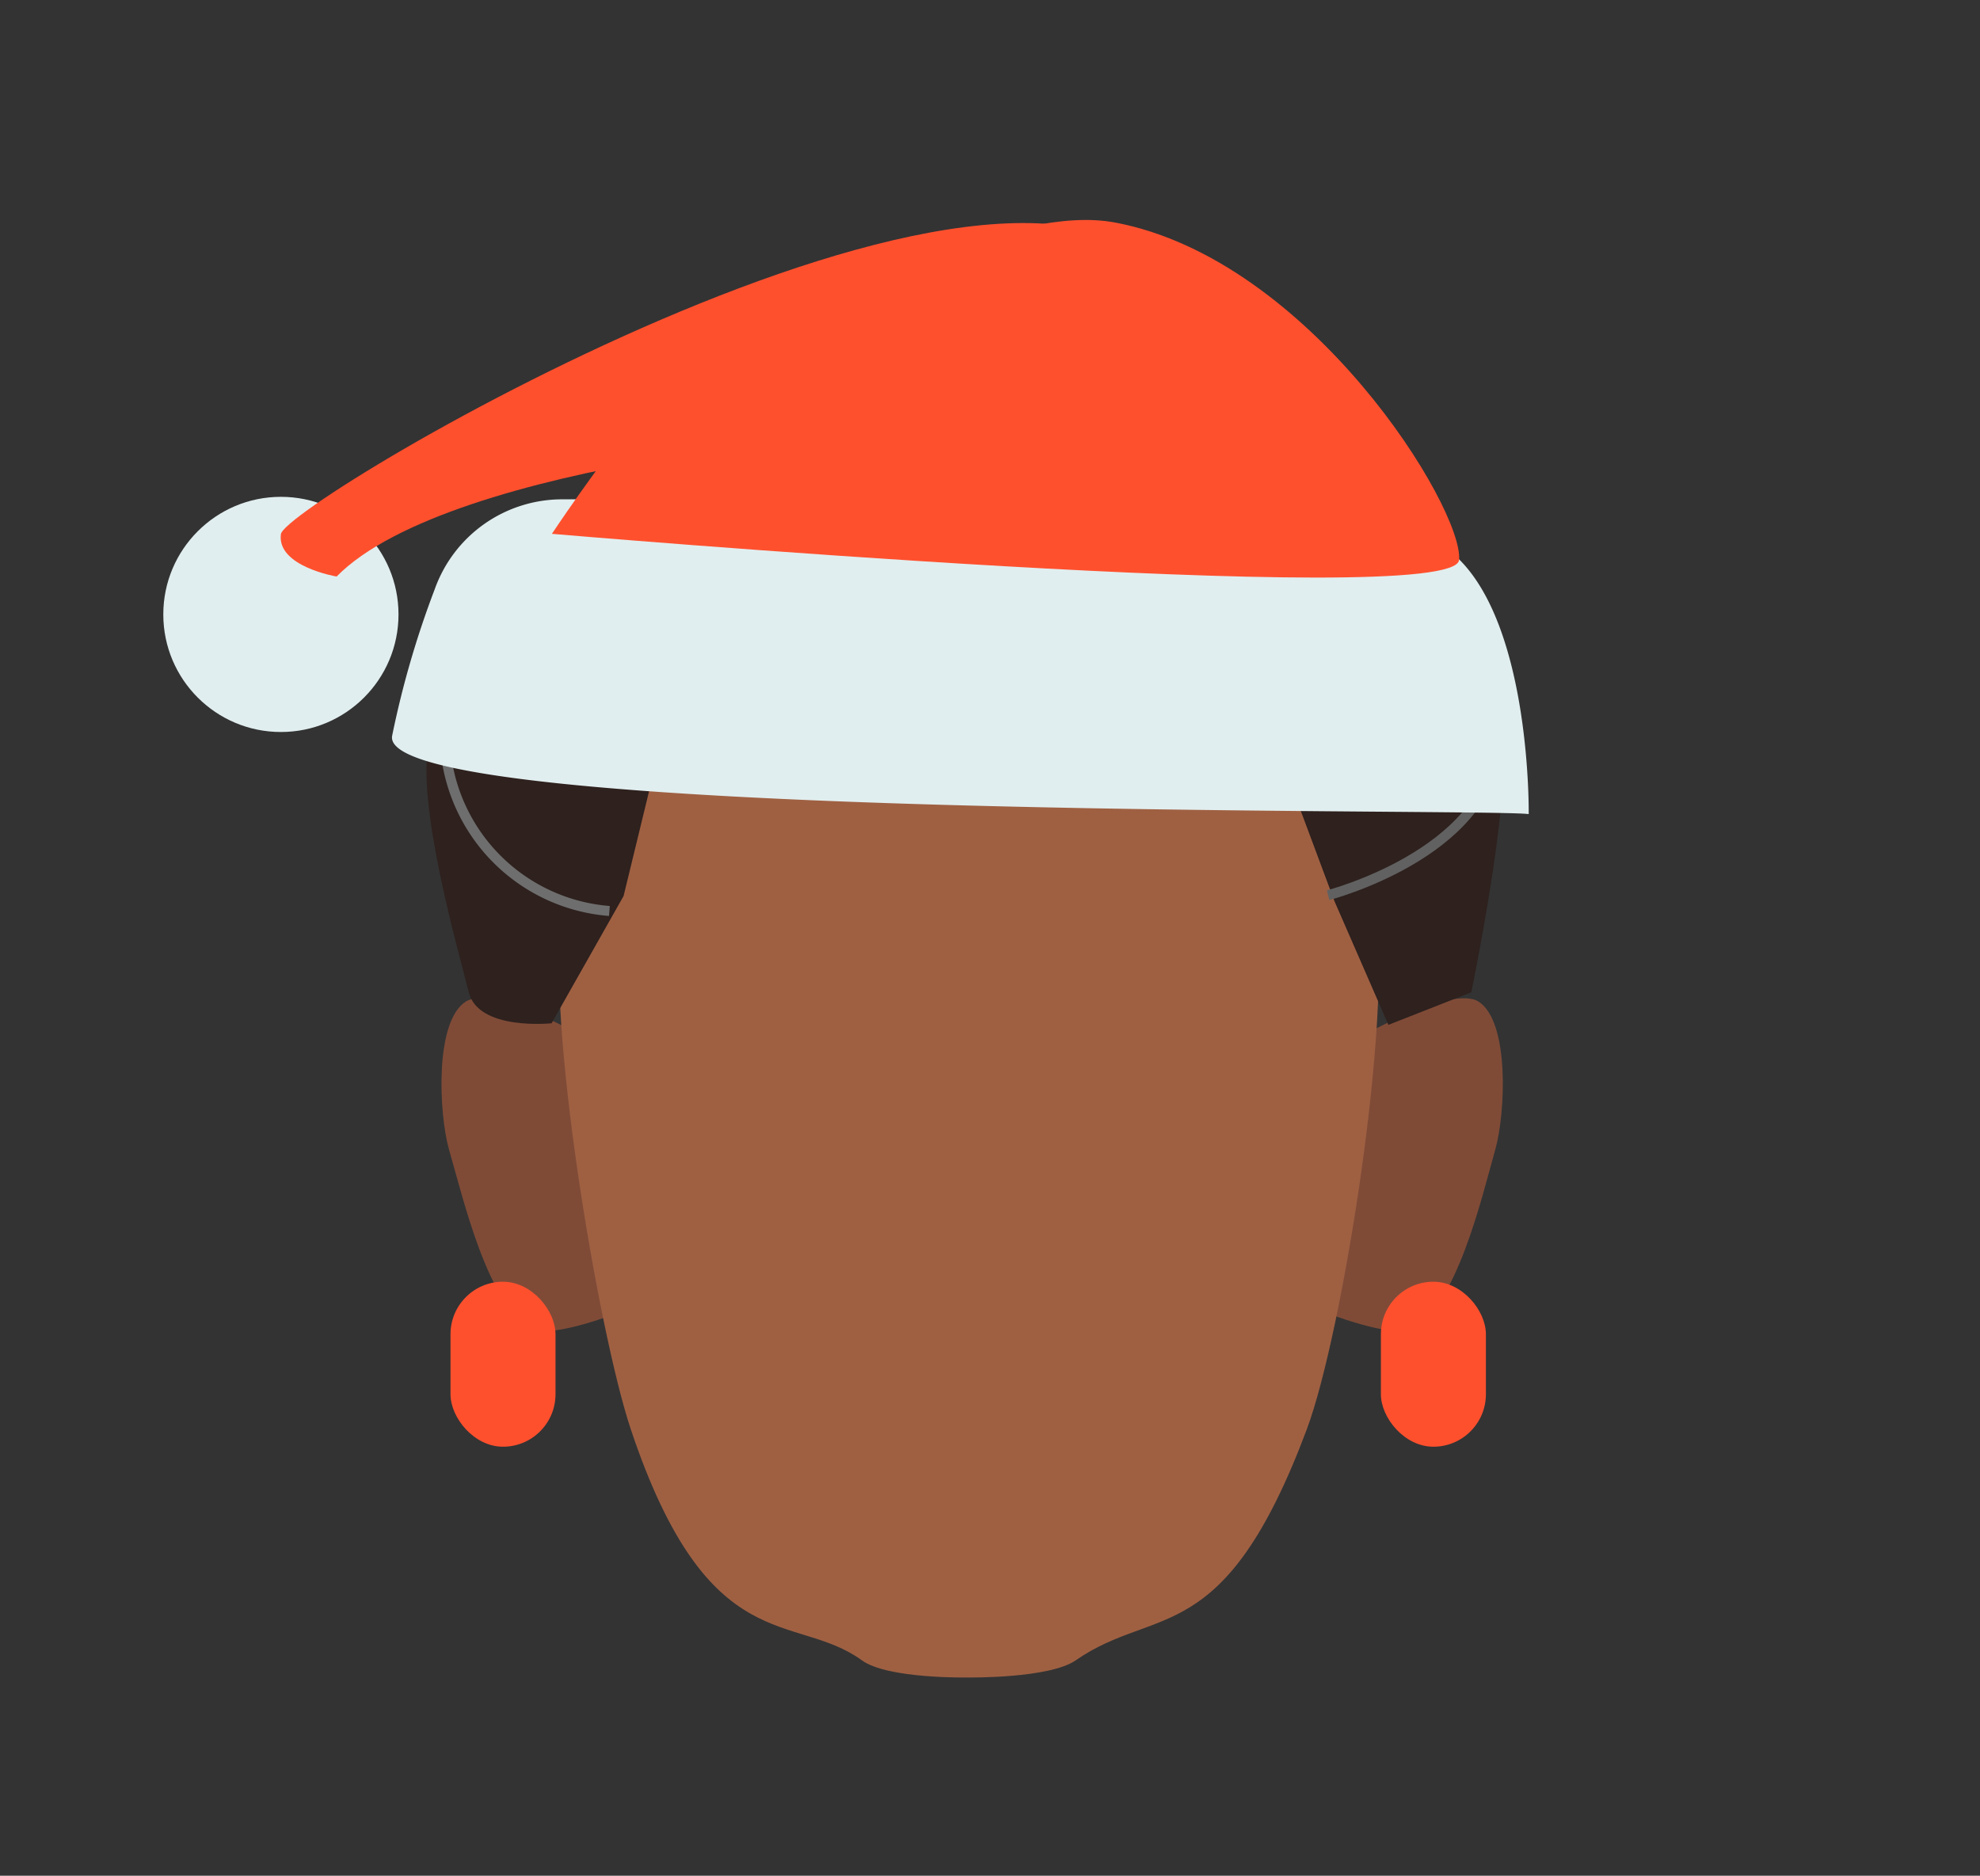 <svg xmlns="http://www.w3.org/2000/svg" xmlns:xlink="http://www.w3.org/1999/xlink" viewBox="0 0 198 187.6"><rect x="0" y="0" width="198" height="187.6" fill="#333333" stroke="none"/><defs><style>.cls-1,.cls-10,.cls-11,.cls-8,.cls-9{fill:none;}.cls-2{fill:#666;}.cls-3{clip-path:url(#clip-path);}.cls-4{fill:#7f4b37;}.cls-5{clip-path:url(#clip-path-2);}.cls-6{fill:#9f6042;}.cls-7{fill:#2e211e;}.cls-8{stroke:#616161;}.cls-10,.cls-11,.cls-8,.cls-9{stroke-miterlimit:10;}.cls-9{stroke:#6e6e6e;}.cls-10{stroke:#424242;}.cls-11{stroke:#666;}.cls-12{clip-path:url(#clip-path-3);}.cls-13{fill:#ff502e;}.cls-14{clip-path:url(#clip-path-4);}.cls-15{fill:#e1eeef;}</style><clipPath id="clip-path"><polygon class="cls-1" points="132.42 99.85 132.42 99.85 150.28 99.85 150.28 133.13 132.42 133.13 132.42 99.85"/></clipPath><clipPath id="clip-path-2"><polygon class="cls-1" points="62.01 99.85 62.01 99.85 44.15 99.85 44.15 133.13 62.01 133.13 62.01 99.85"/></clipPath><clipPath id="clip-path-3"><polygon class="cls-1" points="138.09 128.19 138.09 128.19 148.59 128.19 148.59 144.69 138.09 144.69 138.09 128.19"/></clipPath><clipPath id="clip-path-4"><polygon class="cls-1" points="55.55 128.19 55.55 128.19 45.05 128.19 45.05 144.69 55.55 144.69 55.55 128.19"/></clipPath></defs><g id="Calque_3" data-name="Calque 3"><path class="cls-2" d="M83.59,41.07l-.63-6s8.63-3.51,14.84-3.49c7.48,0,16.71,3.74,16.71,3.74l-1.25,6.23S104,39.83,97.8,39.44C92.44,39.1,83.59,41.07,83.59,41.07Z"/><g id="_Repetition_miroir_" data-name="&lt;Repetition miroir&gt;"><g class="cls-3"><path class="cls-4" d="M141.14,132.93c4.49-2.13,7.05-13.22,8.4-18,1-3.57,1.44-12.71-1.66-14.74-2.71-1.78-12.37,3.8-12.37,3.8l-.95,13.23-2.14,14S139.13,133.87,141.14,132.93Z"/></g></g><g id="_Repetition_miroir_2" data-name="&lt;Repetition miroir&gt;"><g class="cls-5"><path class="cls-4" d="M53.29,132.93c-4.49-2.13-7-13.22-8.4-18-1-3.57-1.44-12.71,1.66-14.74,2.71-1.78,12.37,3.8,12.37,3.8l.95,13.23,2.14,14S55.3,133.87,53.29,132.93Z"/></g></g><rect class="cls-1" x="96.86" y="56" width="41.71" height="112.28"/><path class="cls-6" d="M137.5,91c-1.22-6.89-5.84-19.47-10.83-24.37-5.82-5.72-17-9.4-26.31-10.39V56c-1.09,0-2.21,0-3.33,0L95.4,56v.12c-10.64.74-22.35,4.69-28.3,10.54-5,4.9-9.62,17.48-10.84,24.37-1.81,10.24,3.53,42.06,6.82,51.92,7.77,23.22,16.38,18.21,23.1,23.1,2.59,1.89,10.7,1.72,10.7,1.72s8.07.11,10.7-1.72c8-5.57,14.8-.93,23.1-23.1C134.32,133.21,139.31,101.27,137.5,91Z"/><rect class="cls-1" x="55.19" y="56" width="41.71" height="112.28"/><path class="cls-7" d="M55.16,102.34s-7.34.78-8.29-3.12-5.38-19-3.94-25.27c1.62-7,12.17-18,17.8-22.42,5.17-4.07,23.9-11.05,23.9-11.05l13.14,4.29,10.85-5s22.73,4.87,28.46,9.74c5.31,4.52,12.31,17.67,13.18,24.59.78,6.29-3.13,25.14-3.13,25.14l-8.29,3.26-5.39-12.36-7-18.76L97.18,74.67,66.6,72.17,62.36,89.61"/><path class="cls-8" d="M69.14,47.55a26,26,0,0,0-4.08,24.1c.33.95,1,2.06,2,1.95"/><path class="cls-9" d="M60.94,91.11A17.88,17.88,0,0,1,44.53,71.74l.62.09"/><path class="cls-10" d="M96.38,74.45c8.92-32.21,5-33.63,5-33.63"/><path class="cls-11" d="M125.27,71.5S139.52,58,136.52,50"/><path class="cls-8" d="M132.81,89.53s15.87-4.1,16.88-14.83"/><g id="_Repetition_miroir_3" data-name="&lt;Repetition miroir&gt;"><g class="cls-12"><rect class="cls-13" x="138.09" y="128.19" width="10.5" height="16.5" rx="5.25"/></g></g><g id="_Repetition_miroir_4" data-name="&lt;Repetition miroir&gt;"><g class="cls-14"><rect class="cls-13" x="45.05" y="128.19" width="10.5" height="16.5" rx="5.25"/></g></g><path class="cls-15" d="M152.87,81.42c-4.47-.61-115,.71-113.66-7.81a93.24,93.24,0,0,1,4.26-14.67,13.52,13.52,0,0,1,12.68-9c23.49-.07,83.95.29,89.76,6C153.13,63.11,152.87,81.42,152.87,81.42Z"/><path class="cls-13" d="M55.19,53.39s16.56-25.1,23-24,22.84-9.16,33.39-7.12C131.1,26,146.35,50.85,145.91,56S55.19,53.39,55.19,53.39Z"/><circle class="cls-15" cx="28.09" cy="61.45" r="11.76"/><path class="cls-13" d="M89.78,44c-.92-1.4-44.73,2.08-56.12,13.66,0,0-6-1-5.57-4.24s76.27-48.17,89.72-24S89.78,44,89.78,44Z"/></g></svg>